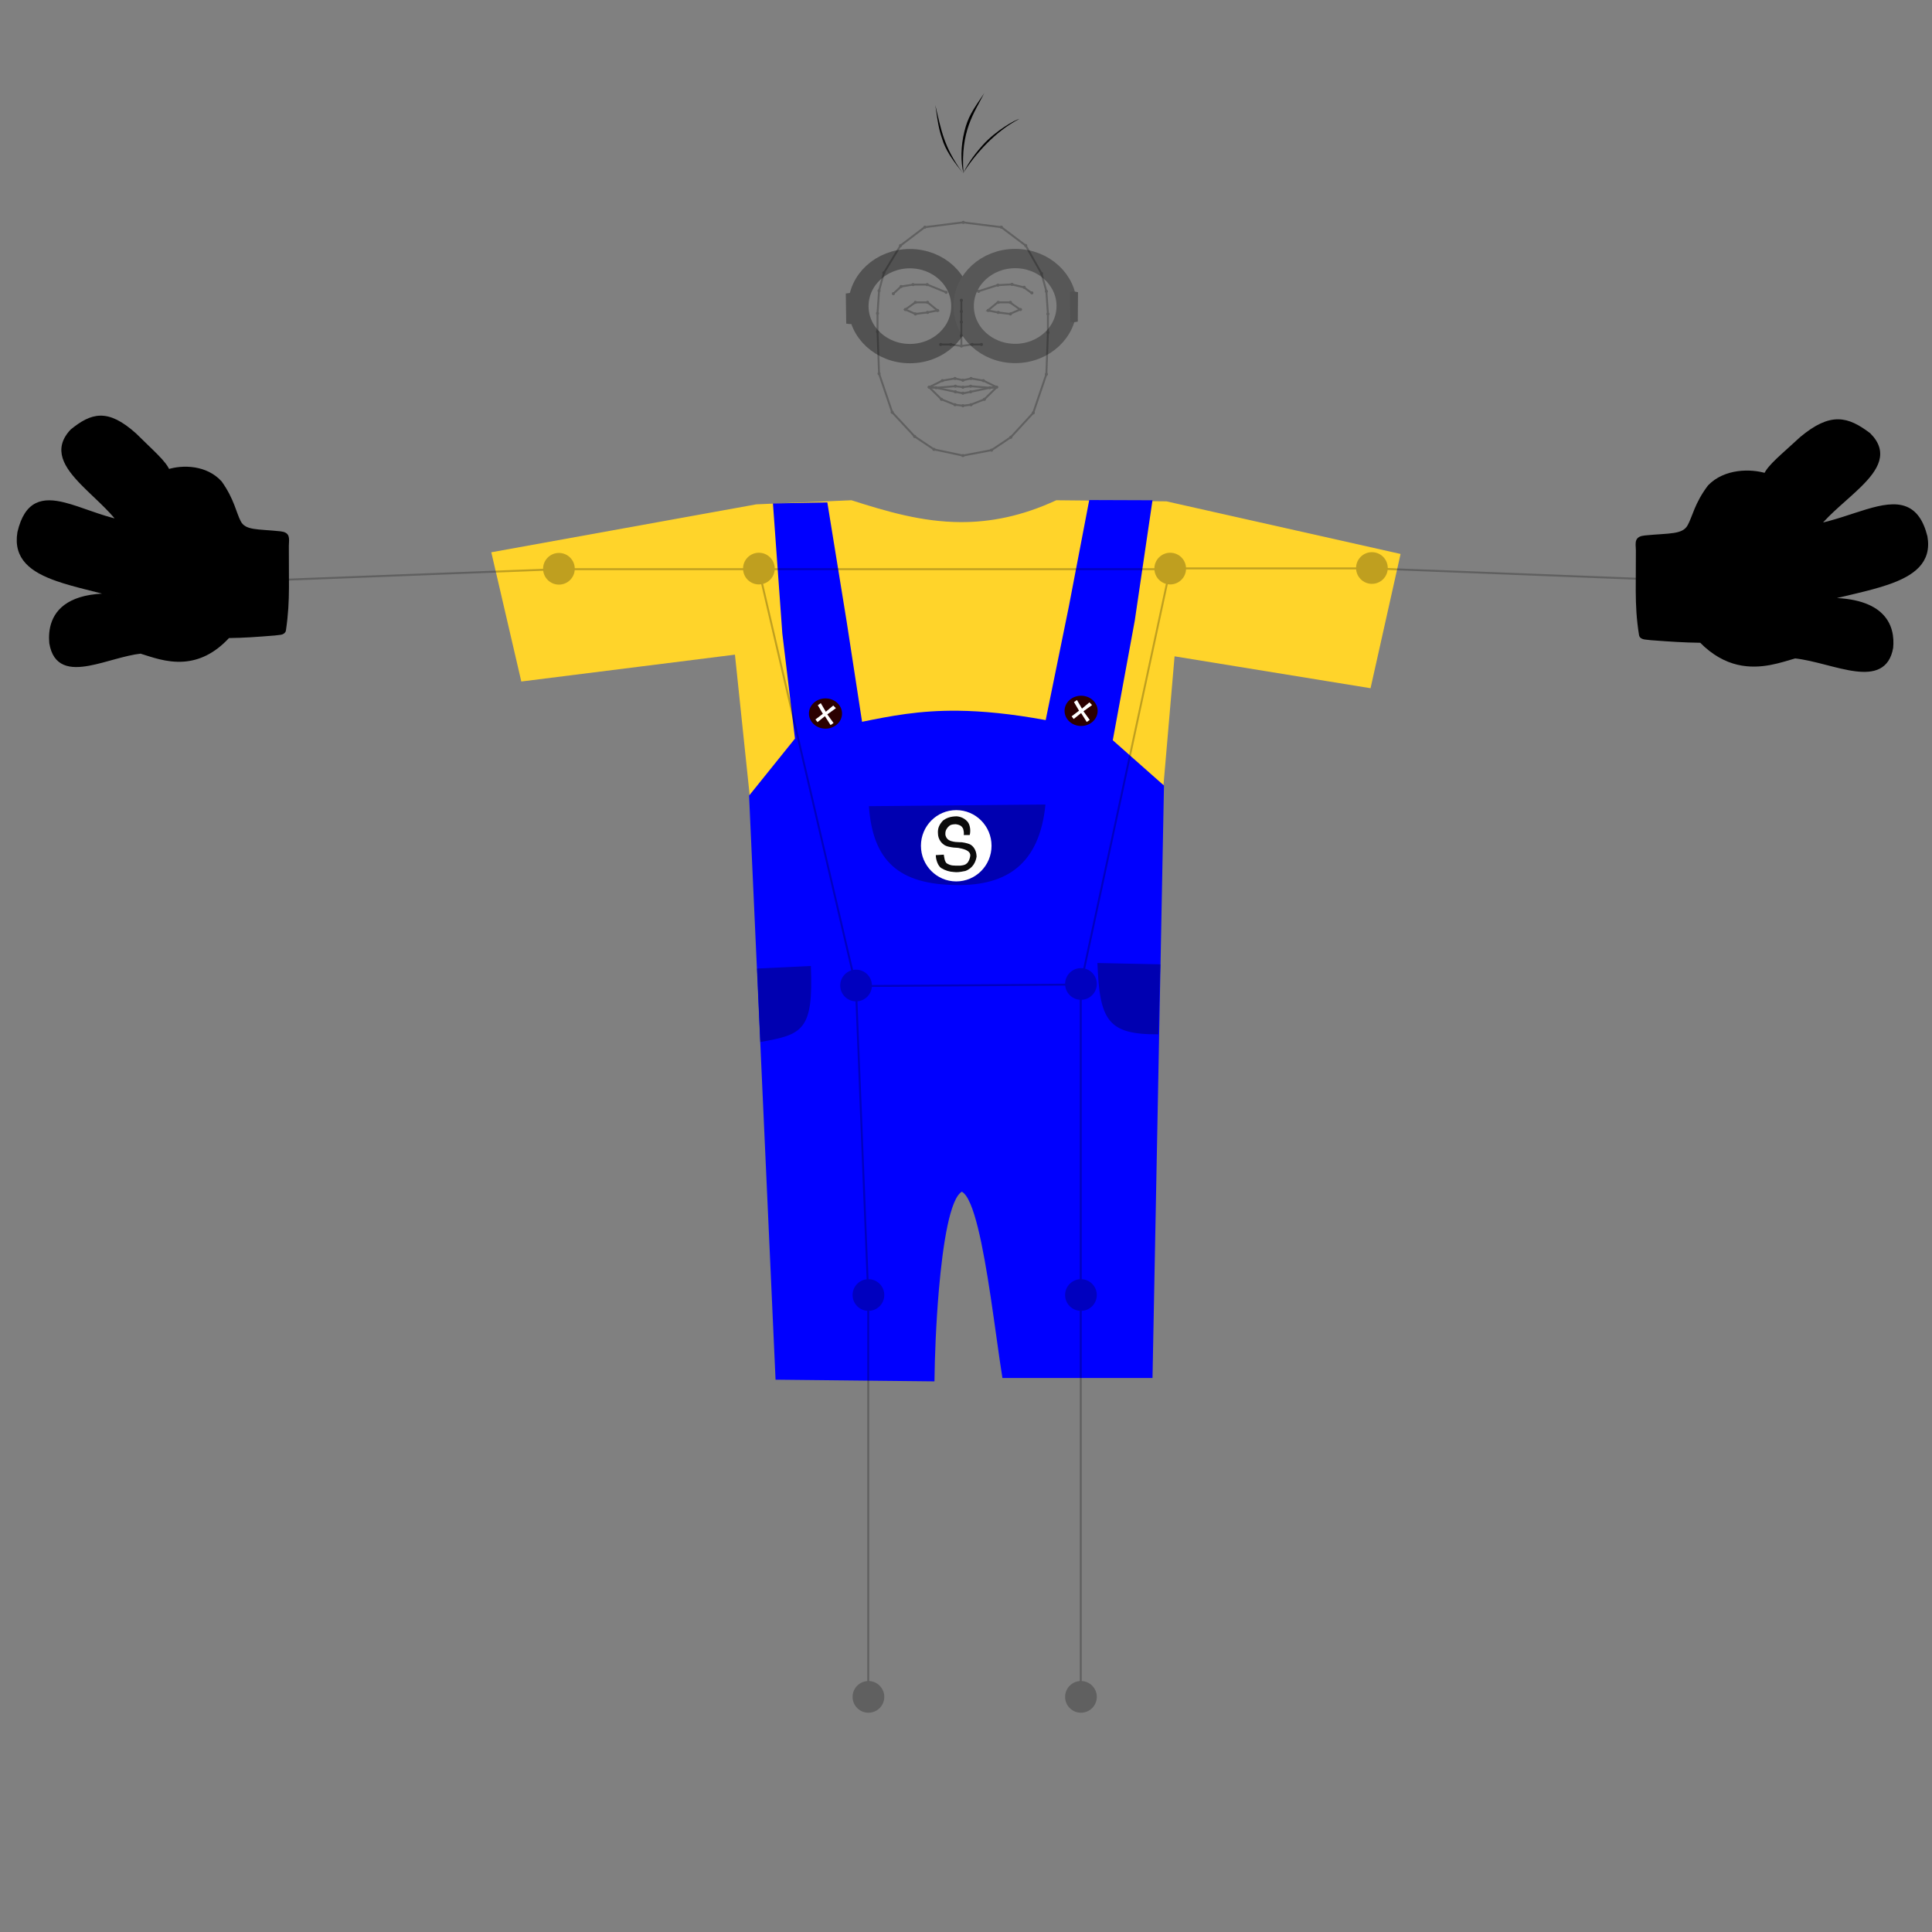 <?xml version="1.0" encoding="UTF-8" standalone="no"?>
<!-- Generator: Adobe Illustrator 24.0.1, SVG Export Plug-In . SVG Version: 6.00 Build 0)  -->

<svg
   version="1.1"
   id="Layer_1"
   x="0px"
   y="0px"
   width="1000px"
   height="1000px"
   viewBox="0 0 1000 1000"
   style="enable-background:new 0 0 1000 1000;"
   xml:space="preserve"
   sodipodi:docname="小小兵.svg"
   inkscape:version="1.2.1 (9c6d41e410, 2022-07-14)"
   xmlns:inkscape="http://www.inkscape.org/namespaces/inkscape"
   xmlns:sodipodi="http://sodipodi.sourceforge.net/DTD/sodipodi-0.dtd"
   xmlns="http://www.w3.org/2000/svg"
   xmlns:svg="http://www.w3.org/2000/svg"><rect x="0" y="0" width="1000" height="1000" fill="#808080" stroke="none"/><defs
   id="defs993" /><sodipodi:namedview
   id="namedview991"
   pagecolor="#ffffff"
   bordercolor="#000000"
   borderopacity="0.25"
   inkscape:showpageshadow="2"
   inkscape:pageopacity="0.0"
   inkscape:pagecheckerboard="0"
   inkscape:deskcolor="#d1d1d1"
   showgrid="false"
   inkscape:zoom="0.814"
   inkscape:cx="338.45209"
   inkscape:cy="440.41769"
   inkscape:window-width="1920"
   inkscape:window-height="1001"
   inkscape:window-x="-9"
   inkscape:window-y="-9"
   inkscape:window-maximized="1"
   inkscape:current-layer="illustration" />
<g
   id="illustration"
   style="display:inline;fill:#000000"
   transform="matrix(1.052,0,0,1,-14.232,0)">
	
	
	
	
	
	
	
	
	
	
	
	
	
	
	
	
	
	
	
	
	
	
	
	
	
	
	
	
	
	
	
<path
   style="fill:#ffd42a;stroke-width:2"
   d="m 255.252,285.858 7.189,32.563 7.578,34.326 58.791,-7.774 46.319,-6.125 9.501,95.446 9.61,96.532 h 90.702 90.853 l 8.308,-101.544 7.328,-89.566 53.024,9.076 43.4,7.429 6.643,-31.262 8.124,-38.232 -56.839,-13.437 -58.363,-13.797 -54.191,-0.564 c -17.089,8.333 -32.55,11.373 -47.056,11.312 -19.039,-0.08 -36.435,-5.502 -53.711,-11.312 l -46.79,2.113 -70.692,13.451 z"
   id="path2943"
   sodipodi:nodetypes="ccccccccccccccccccscccc" /><path
   style="fill:#0000ff;stroke-width:2"
   d="m 393.828,260.583 26.759,-0.531 9.532,61.838 7.557,51.705 c 13.988,-2.969 27.95,-5.953 47.276,-5.718 11.902,0.144 25.838,1.509 43.067,4.85 l 11.366,-58.65 10.059,-55.253 31.123,0.118 -8.714,62.257 -10.824,61.952 25.192,23.454 -0.781,42.419 -0.78,42.38 -1.12,60.802 -1.052,57.151 -1.085,58.937 -0.828,44.956 -38.505,10e-6 h -35.333 c -1.696,-11.038 -3.606,-26.794 -5.844,-42.396 -3.666,-25.564 -8.212,-50.715 -14.136,-54.027 -5.778,3.601 -9.306,26.614 -11.297,50.943 -1.409,17.219 -2.047,35.097 -2.167,47.218 l -39.961,-0.444 -38.221,-0.425 -2.134,-49.506 -2.247,-52.141 -2.388,-55.391 -2.591,-60.111 -2.013,-46.702 -1.657,-38.449 22.586,-29.535 -6.226,-54.424 z"
   id="path3064"
   sodipodi:nodetypes="ccccscccccccccccccccscscccccccccccc" /><path
   style="fill:#0000b1;fill-opacity:1;stroke-width:2"
   d="m 441.045,417.274 86.868,-0.869 c -2.917,30.869 -19.072,41.973 -43.434,41.697 -28.747,-0.202 -41.551,-12.463 -43.434,-40.828 z"
   id="path3120"
   sodipodi:nodetypes="cccc" /><ellipse
   style="fill:#2b0000;fill-opacity:1;stroke-width:2"
   id="path5408"
   cx="419.679"
   cy="369.318"
   rx="8.139"
   ry="7.832" /><ellipse
   style="fill:#2b0000;fill-opacity:1;stroke-width:2"
   id="path5408-3"
   cx="545.447"
   cy="367.936"
   rx="8.139"
   ry="7.832" /><path
   style="fill:#0000b1;fill-opacity:1;stroke-width:2"
   d="m 386.039,501.317 26.444,-1.329 c 1.357,33.621 -4.235,35.521 -24.861,39.345 z"
   id="path6264"
   sodipodi:nodetypes="cccc" /><path
   style="fill:#0000b1;fill-opacity:1;stroke-width:2"
   d="m 553.475,498.455 30.93,0.68 -0.985,36.221 c -24.755,0.181 -28.898,-7.096 -29.945,-36.901 z"
   id="path7445"
   sodipodi:nodetypes="cccc" /><ellipse
   style="fill:none;fill-opacity:1;stroke:#525252;stroke-width:10;stroke-dasharray:none;stroke-opacity:1"
   id="path7447"
   cx="461.206"
   cy="158.455"
   rx="25.338"
   ry="24.57" /><ellipse
   style="fill:#4d4d4d;fill-opacity:0;stroke:#575757;stroke-width:10;stroke-dasharray:none;stroke-opacity:1"
   id="path7447-5"
   cx="513.008"
   cy="158.392"
   rx="25.338"
   ry="24.57" /><path
   style="fill:#525252;fill-opacity:1;stroke:none;stroke-width:5;stroke-dasharray:none;stroke-opacity:1"
   d="m 539.91,151.078 c 1.227,-0.139 1.974,-0.368 4.018,0.163 l -0.109,15.202 c -1.772,0.36 -1.988,0.522 -3.692,0.217 z"
   id="path9367-6"
   sodipodi:nodetypes="ccccc" /><path
   style="fill:#525252;fill-opacity:1;stroke:none;stroke-width:5;stroke-dasharray:none;stroke-opacity:1"
   d="m 429.669,151.931 c 1.227,-0.139 2.191,-0.585 4.235,-0.054 l 0.597,15.582 c -1.772,0.36 -2.911,0.359 -4.615,0.054 z"
   id="path9367"
   sodipodi:nodetypes="ccccc" /><path
   style="fill:#ffffff;fill-opacity:1;stroke:none;stroke-width:9.749;stroke-dasharray:none;stroke-opacity:1"
   d="m 415.904,365.018 1.459,-1.075 2.481,4.453 3.649,-3.225 1.314,1.382 -4.232,3.225 3.065,4.453 -1.459,1.075 -2.773,-4.607 -3.649,3.071 -1.022,-1.382 3.649,-2.918 z"
   id="path15323"
   sodipodi:nodetypes="ccccccccccccc" /><path
   style="fill:#ffffff;fill-opacity:1;stroke:none;stroke-width:9.749;stroke-dasharray:none;stroke-opacity:1"
   d="m 541.943,363.397 1.459,-1.075 2.481,4.453 3.649,-3.225 1.314,1.382 -4.232,3.225 3.065,4.453 -1.459,1.075 -2.773,-4.607 -3.649,3.071 -1.022,-1.382 3.649,-2.918 z"
   id="path15323-3"
   sodipodi:nodetypes="ccccccccccccc" /><ellipse
   style="fill:#ffffff;fill-opacity:1;stroke:none;stroke-width:11.948;stroke-dasharray:none;stroke-opacity:1"
   id="path16967"
   cx="484.01"
   cy="437.767"
   rx="17.367"
   ry="18.453" /><path
   style="fill:#0b0b0b;fill-opacity:1;stroke:none;stroke-width:12.494;stroke-dasharray:none;stroke-opacity:1"
   d="m 487.721,432.211 2.908,-2e-5 c 0.498,-1.73 0.365,-4.869 -0.873,-6.645 -1.395,-1.923 -3.597,-2.918 -5.574,-3.038 -3.197,0.045 -5.113,0.959 -6.641,2.136 -2.141,2.373 -2.695,4.414 -2.521,6.788 0.021,2.747 1.766,6.024 5.235,6.788 1.743,0.44 3.263,0.552 4.75,0.617 1.933,0.41 6.412,1.158 5.865,4.414 -0.949,4.912 -3.492,4.459 -4.847,4.794 -3.55,-0.016 -4.522,0.146 -6.738,-1.234 -0.963,-1.03 -1.05,-2.327 -1.406,-4.462 l -3.926,0.237 c 0.021,2.43 1.037,5.448 2.569,6.645 2.137,1.369 4.197,1.984 6.205,2.088 1.661,0.198 2.507,0.163 5.768,-0.522 3.779,-1.49 5.145,-4.779 5.526,-7.499 -0.109,-3.581 -1.813,-5.365 -2.957,-6.123 -1.368,-0.809 -4.395,-1.392 -5.445,-1.273 -1.578,-0.085 -2.28,-0.032 -4.299,-0.625 -1.247,-0.484 -2.344,-1.393 -2.666,-3.275 -0.058,-1.82 0.244,-2.481 1.163,-3.75 0.951,-0.999 1.215,-1.571 3.975,-1.661 2.723,0.421 3.017,1.4 3.587,2.278 0.275,1.063 0.494,2.131 0.339,3.323 z"
   id="path16969"
   sodipodi:nodetypes="ccccccccccccccccccccccccc" /><path
   style="fill:#0b0b0b;stroke-width:9.749"
   d="M 491.359,96.13 519.381,76.781 Z"
   id="path18574" /><path
   style="fill:#000000;fill-opacity:1;stroke:#000000;stroke-width:2.008;stroke-dasharray:none;stroke-opacity:1"
   d="m 819.406,284.767 c 0.03,8.505 -0.099,15.126 -0.067,21.121 0.042,7.697 0.349,14.362 1.6,22.659 0.271,1.797 2.981,1.459 4.963,1.816 9.693,0.757 15.773,1.224 24.602,1.341 6.123,6.59 12.301,9.951 18.189,11.403 11.149,2.748 21.26,-1.349 27.992,-3.332 9.566,1.053 20.823,5.528 30.004,6.701 8.694,1.11 15.527,-0.741 17.302,-11.267 0.445,-5.026 -0.082,-12.215 -5.813,-17.555 -4.878,-4.545 -13.526,-7.752 -28.554,-7.145 11.489,-3.14 23.181,-5.458 32.522,-8.831 12.572,-4.539 20.884,-10.989 18.705,-23.919 -1.999,-8.327 -5.315,-12.687 -9.615,-14.564 -10.311,-4.5 -26.288,5.274 -43.376,8.876 5.673,-7.317 14.088,-14.087 20.523,-20.739 8.397,-8.681 13.422,-17.163 4.579,-26.4 -10.465,-8.279 -18.459,-10.787 -33.048,2.033 -9.214,8.996 -15.711,14.28 -17.655,18.99 -7.364,-2.405 -19.909,-2.406 -27.557,5.913 -6.525,9.034 -7.497,15.881 -9.959,20.497 -2.923,5.483 -9.803,4.522 -21.707,5.768 -4.331,0.453 -3.819,2.286 -3.629,6.635 z"
   id="path18951"
   sodipodi:nodetypes="cssccscscscscscsccccssc" /><path
   style="fill:#000000;fill-opacity:1;stroke:#000000;stroke-width:1.933;stroke-dasharray:none;stroke-opacity:1"
   d="m 154.678,282.565 c -0.028,8.685 0.099,15.397 0.06,21.487 -0.048,7.474 -0.345,14.012 -1.486,22.111 -0.252,1.79 -2.774,1.453 -4.619,1.808 -9.02,0.753 -14.679,1.219 -22.895,1.335 -7.389,8.511 -14.866,11.613 -21.728,12.174 -8.447,0.69 -15.965,-2.472 -21.248,-4.137 -8.047,0.948 -17.378,4.68 -25.407,6.251 -9.266,1.813 -16.797,0.748 -18.616,-10.798 -0.518,-6.259 0.379,-15.888 10.395,-21.071 4.809,-2.489 11.721,-3.952 21.588,-3.526 -10.24,-2.994 -20.653,-5.239 -29.152,-8.374 -12.318,-4.544 -20.612,-10.959 -18.52,-24.239 3.572,-15.921 11.659,-17.28 22.083,-14.534 8.023,2.114 17.43,6.659 27.231,8.869 -4.971,-6.861 -12.204,-13.238 -18.031,-19.49 -8.438,-9.053 -13.927,-17.842 -5.329,-27.452 9.739,-8.244 17.178,-10.742 30.754,2.024 8.575,8.958 14.621,14.221 16.43,18.911 3.515,-1.228 8.298,-1.827 13.084,-1.001 4.546,0.784 9.094,2.854 12.561,6.889 6.072,8.996 6.977,15.815 9.268,20.412 2.72,5.46 9.123,4.503 20.2,5.744 4.03,0.451 3.554,2.276 3.377,6.607 z"
   id="path18951-9"
   sodipodi:nodetypes="cssccscscscscscscccscssc" /><path
   style="fill:#000000;fill-opacity:1;stroke:none;stroke-width:0.975;stroke-dasharray:none;stroke-opacity:1"
   d="m 487.374,89.72 c 1.615,-3.304 3.996,-7.99 9.789,-14.753 6.365,-7.431 15.907,-13.003 17.883,-13.407 -11.785,6.373 -21.873,18.353 -27.671,28.159 z"
   id="path24055"
   sodipodi:nodetypes="cscc" /><path
   style="fill:#000000;fill-opacity:1;stroke:none;stroke-width:0.975;stroke-dasharray:none;stroke-opacity:1"
   d="m 487.564,89.623 c -1.389,-5.897 -1.401,-13.768 0.511,-21.806 1.681,-7.068 3.832,-10.574 9.706,-19.579 -5.05,10.498 -11.719,19.479 -10.216,41.385 z"
   id="path24057"
   sodipodi:nodetypes="cscc" /><path
   style="fill:#000000;fill-opacity:1;stroke:none;stroke-width:0.975;stroke-dasharray:none;stroke-opacity:1"
   d="m 487.2,89.469 c -3.848,-5.101 -7.457,-10.106 -9.487,-15.587 -2.05,-6.219 -2.359,-7.621 -4.014,-19.502 2.945,12.755 3.999,21.473 13.5,35.089 z"
   id="path24059"
   sodipodi:nodetypes="cccc" /></g>
<g
   id="skeleton_1_"
   style="opacity:0.25"
   sodipodi:insensitive="true">
	<circle
   id="rightShoulder"
   cx="392.8"
   cy="294.3"
   r="8.2" />
	<circle
   id="rightElbow"
   cx="289.3"
   cy="294.4"
   r="8.2" />
	
		<circle
   id="rightWrist"
   transform="matrix(0.995,-0.099,0.099,0.995,-29.027,13.87)"
   cx="125.9"
   cy="300.8"
   r="8.2" />
	<circle
   id="rightHip"
   cx="443.1"
   cy="510.1"
   r="8.2" />
	<circle
   id="rightKnee"
   cx="449.5"
   cy="670.3"
   r="8.2" />
	<circle
   id="rightAnkle"
   cx="449.5"
   cy="878.3"
   r="8.2" />
	<circle
   id="leftShoulder"
   cx="605.7"
   cy="294.3"
   r="8.2" />
	<circle
   id="leftElbow"
   cx="710.1"
   cy="294"
   r="8.2" />
	<circle
   id="leftWrist"
   cx="873.5"
   cy="300.3"
   r="8.2" />
	<circle
   id="leftHip"
   cx="559.5"
   cy="509.3"
   r="8.2" />
	<circle
   id="leftKnee"
   cx="559.5"
   cy="670.3"
   r="8.2" />
	<circle
   id="leftAnkle"
   cx="559.5"
   cy="878.3"
   r="8.2" />
	<polygon
   style="fill:none;stroke:#000000;stroke-miterlimit:10"
   points="443,510.4 559.4,509.6 605.6,294.6 392.7,294.6 "
   id="polygon886" />
	<polyline
   style="fill:none;stroke:#000000;stroke-miterlimit:10"
   points="391.7,294.6 289,294.6 125.7,300.9  "
   id="polyline888" />
	<polyline
   style="fill:none;stroke:#000000;stroke-miterlimit:10"
   points="607.1,294.2 710.3,294.2 873.6,300.6  "
   id="polyline890" />
	<polyline
   style="fill:none;stroke:#000000;stroke-miterlimit:10"
   points="443,510.4 449.4,670.6 449.4,878.6  "
   id="polyline892" />
	<polyline
   style="fill:none;stroke:#000000;stroke-miterlimit:10"
   points="559.4,509.6 559.4,670.6 559.4,878.6  "
   id="polyline894" />
	<circle
   id="rightEye0"
   cx="468.6"
   cy="160.2"
   r="0.8" />
	<circle
   id="rightBrow1"
   cx="466.4"
   cy="148.3"
   r="0.8" />
	<circle
   id="rightBrow4"
   cx="489.7"
   cy="151.3"
   r="0.8" />
	<circle
   id="nose1"
   cx="497.6"
   cy="161.2"
   r="0.8" />
	<circle
   id="rightBrow3"
   cx="479.9"
   cy="147.3"
   r="0.8" />
	<circle
   id="rightEye1"
   cx="473.8"
   cy="156.5"
   r="0.8" />
	<circle
   id="rightBrow0"
   cx="462.4"
   cy="152"
   r="0.8" />
	<circle
   id="rightBrow2"
   cx="472.6"
   cy="147.3"
   r="0.8" />
	<circle
   id="rightEye5"
   cx="473.8"
   cy="162.5"
   r="0.8" />
	<circle
   id="rightEye2"
   cx="480.1"
   cy="156.5"
   r="0.8" />
	<circle
   id="rightEye3"
   cx="485.3"
   cy="160.7"
   r="0.8" />
	<circle
   id="nose0"
   cx="497.6"
   cy="155.4"
   r="0.8" />
	<circle
   id="nose3"
   cx="497.6"
   cy="173.8"
   r="0.8" />
	<circle
   id="rightNose0"
   cx="486.9"
   cy="178.3"
   r="0.8" />
	<circle
   id="rightMouthCorner"
   cx="480.9"
   cy="200.4"
   r="0.8" />
	<circle
   id="rightNose1"
   cx="492.1"
   cy="178.3"
   r="0.8" />
	<circle
   id="rightUpperLipTop0"
   cx="487.8"
   cy="197"
   r="0.8" />
	<circle
   id="nose2"
   cx="497.6"
   cy="166.7"
   r="0.8" />
	<circle
   id="nose4"
   cx="497.6"
   cy="179.1"
   r="0.8" />
	<circle
   id="upperLipTopMid"
   cx="498.4"
   cy="196.8"
   r="0.8" />
	<circle
   id="rightUpperLipTop1"
   cx="494.3"
   cy="195.9"
   r="0.8" />
	<path
   id="rightMiddleLip"
   d="m 484.5,199.9 c 0.4,0 0.8,0.4 0.8,0.8 0,0.4 -0.4,0.8 -0.8,0.8 -0.4,0 -0.8,-0.4 -0.8,-0.8 0,-0.4 0.4,-0.8 0.8,-0.8 z" />
	<circle
   id="lowerLipBottomMid"
   cx="498.4"
   cy="210"
   r="0.8" />
	<circle
   id="upperLipBottomMid"
   cx="498.4"
   cy="200.4"
   r="0.8" />
	<circle
   id="lowerLipTopMid"
   cx="498.4"
   cy="203.5"
   r="0.8" />
	<circle
   id="rightUpperLipBottom1"
   cx="494.5"
   cy="199.9"
   r="0.8" />
	<circle
   id="rightLowerLipTop0"
   cx="494.5"
   cy="202.8"
   r="0.8" />
	<circle
   id="rightLowerLipBottom1"
   cx="494.3"
   cy="209.5"
   r="0.8" />
	<circle
   id="rightLowerLipBottom0"
   cx="487.3"
   cy="206.7"
   r="0.8" />
	<circle
   id="rightEye4"
   cx="480.1"
   cy="161.7"
   r="0.8" />
	<circle
   id="jawMid"
   cx="498.4"
   cy="235.8"
   r="0.8" />
	<circle
   id="rightJaw7"
   cx="483.4"
   cy="232.6"
   r="0.8" />
	<circle
   id="rightJaw6"
   cx="473.4"
   cy="225.9"
   r="0.8" />
	<circle
   id="rightJaw5"
   cx="461.8"
   cy="213.4"
   r="0.8" />
	<circle
   id="rightJaw4"
   cx="455"
   cy="193.4"
   r="0.8" />
	<circle
   id="rightJaw3"
   cx="454.2"
   cy="171.7"
   r="0.8" />
	<circle
   id="rightJaw2"
   cx="454.2"
   cy="162.2"
   r="0.8" />
	<circle
   id="rightJaw1"
   cx="455"
   cy="150.5"
   r="0.8" />
	<circle
   id="rightJaw0"
   cx="457.5"
   cy="141.2"
   r="0.8" />
	<circle
   id="topMid"
   cx="498.6"
   cy="115.1"
   r="0.8" />
	<circle
   id="leftTop0"
   cx="518.3"
   cy="117.6"
   r="0.8" />
	<circle
   id="leftTop1"
   cx="530.9"
   cy="127.1"
   r="0.8" />
	<circle
   id="leftEye0"
   cx="528.2"
   cy="160.2"
   r="0.8" />
	<circle
   id="leftBrow1"
   cx="530.1"
   cy="148.7"
   r="0.8" />
	<circle
   id="leftBrow4"
   cx="506.5"
   cy="150.8"
   r="0.8" />
	<circle
   id="leftBrow3"
   cx="516.5"
   cy="147.6"
   r="0.8" />
	<circle
   id="leftEye1"
   cx="523"
   cy="156.5"
   r="0.8" />
	<circle
   id="leftBrow0"
   cx="534.1"
   cy="151.6"
   r="0.8" />
	<circle
   id="leftBrow2"
   cx="523.8"
   cy="147.2"
   r="0.8" />
	<circle
   id="leftEye5"
   cx="523"
   cy="162.5"
   r="0.8" />
	<circle
   id="leftEye2"
   cx="516.7"
   cy="156.5"
   r="0.8" />
	<circle
   id="leftEye3"
   cx="511.5"
   cy="160.7"
   r="0.8" />
	<circle
   id="leftNose0"
   cx="508"
   cy="178.3"
   r="0.8" />
	<circle
   id="leftMouthCorner"
   cx="515.9"
   cy="200.4"
   r="0.8" />
	<circle
   id="leftNose1"
   cx="503.2"
   cy="178.3"
   r="0.8" />
	<circle
   id="leftUpperLipTop0"
   cx="509"
   cy="197"
   r="0.8" />
	<circle
   id="leftUpperLipTop1"
   cx="502.6"
   cy="195.9"
   r="0.8" />
	<path
   id="leftMiddleLip"
   d="m 512.3,199.9 c 0.4,0 0.8,0.4 0.8,0.8 0,0.4 -0.4,0.8 -0.8,0.8 -0.4,0 -0.8,-0.4 -0.8,-0.8 0,-0.4 0.4,-0.8 0.8,-0.8 z" />
	<circle
   id="leftUpperLipBottom1"
   cx="502.4"
   cy="199.9"
   r="0.8" />
	<circle
   id="leftLowerLipTop0"
   cx="502.4"
   cy="202.8"
   r="0.8" />
	<circle
   id="leftLowerLipBottom1"
   cx="502.6"
   cy="209.5"
   r="0.8" />
	<circle
   id="leftLowerLipBottom0"
   cx="509.5"
   cy="206.7"
   r="0.8" />
	<circle
   id="leftEye4"
   cx="516.7"
   cy="161.7"
   r="0.8" />
	<circle
   id="leftJaw7"
   cx="513.2"
   cy="233"
   r="0.8" />
	<circle
   id="leftJaw6"
   cx="523.2"
   cy="226.3"
   r="0.8" />
	<circle
   id="leftJaw5"
   cx="534.8"
   cy="213.7"
   r="0.8" />
	<circle
   id="leftJaw4"
   cx="541.6"
   cy="193.7"
   r="0.8" />
	<circle
   id="leftJaw3"
   cx="542.4"
   cy="172.1"
   r="0.8" />
	<circle
   id="leftJaw2"
   cx="542.4"
   cy="162.5"
   r="0.8" />
	<circle
   id="leftJaw1"
   cx="541.6"
   cy="150.8"
   r="0.8" />
	<circle
   id="leftJaw0"
   cx="539.1"
   cy="141.6"
   r="0.8" />
	<polyline
   style="fill:none;stroke:#000000;stroke-miterlimit:10"
   points="498.4,115.1 478.6,117.6 466.1,127.1 457.5,141.2    455,150.5 454.2,162.2 454.2,171.7 455,193.4 461.8,213.4 473.4,225.9 483.4,232.6 498.4,235.8 513.2,233 523.2,226.3 534.8,213.7    541.6,193.7 542.4,172.1 542.4,162.5 541.6,150.8 539.1,141.6 530.9,127.1 518.3,117.6 498.4,115.1  "
   id="polyline967" />
	<polyline
   style="fill:none;stroke:#000000;stroke-miterlimit:10"
   points="462.4,152 466.4,148.3 472.6,147.3 479.9,147.3    489.7,151.3  "
   id="polyline969" />
	<polygon
   style="fill:none;stroke:#000000;stroke-miterlimit:10"
   points="473.8,162.5 468.6,160.2 473.8,156.5 480.1,156.5 485.3,160.7 480.1,161.7 "
   id="polygon971" />
	<polyline
   style="fill:none;stroke:#000000;stroke-miterlimit:10"
   points="486.9,178.3 492.1,178.3 497.6,179.1 497.6,173.8    497.6,166.7 497.6,161.2 497.6,155.4  "
   id="polyline973" />
	<polyline
   style="fill:none;stroke:#000000;stroke-miterlimit:10"
   points="533.9,151.6 529.9,148.7 523.6,147.2 516.3,147.6    506.3,150.8  "
   id="polyline975" />
	<polygon
   style="fill:none;stroke:#000000;stroke-miterlimit:10"
   points="522.7,162.5 528,160.2 522.7,156.5 516.4,156.5 511.3,160.7 516.4,161.7 "
   id="polygon977" />
	<polyline
   style="fill:none;stroke:#000000;stroke-miterlimit:10"
   points="508,178.3 503,178.3 497.6,179.1  "
   id="polyline979" />
	<polygon
   style="fill:none;stroke:#000000;stroke-miterlimit:10"
   points="509,197 515.9,200.4 509.5,206.7 502.4,209.5 498.4,210 494.3,209.5 487.3,206.7 480.9,200.4 487.8,197 494.3,195.9 498.4,196.8 502.6,195.9 "
   id="polygon981" />
	<polyline
   style="fill:none;stroke:#000000;stroke-miterlimit:10"
   points="480.9,200.4 484.5,200.7 494.5,199.9 498.4,200.4    502.4,199.9 512.3,200.7 515.9,200.4  "
   id="polyline983" />
	<polyline
   style="fill:none;stroke:#000000;stroke-miterlimit:10"
   points="480.9,200.4 484.5,200.7 494.5,202.8 498.4,203.6    502.4,202.8 512.3,200.7 515.9,200.4  "
   id="polyline985" />
	<circle
   id="rightTop0"
   cx="478.7"
   cy="117.6"
   r="0.8" />
	<circle
   id="rightTop1"
   cx="466.1"
   cy="127.1"
   r="0.8" />
</g>
</svg>
